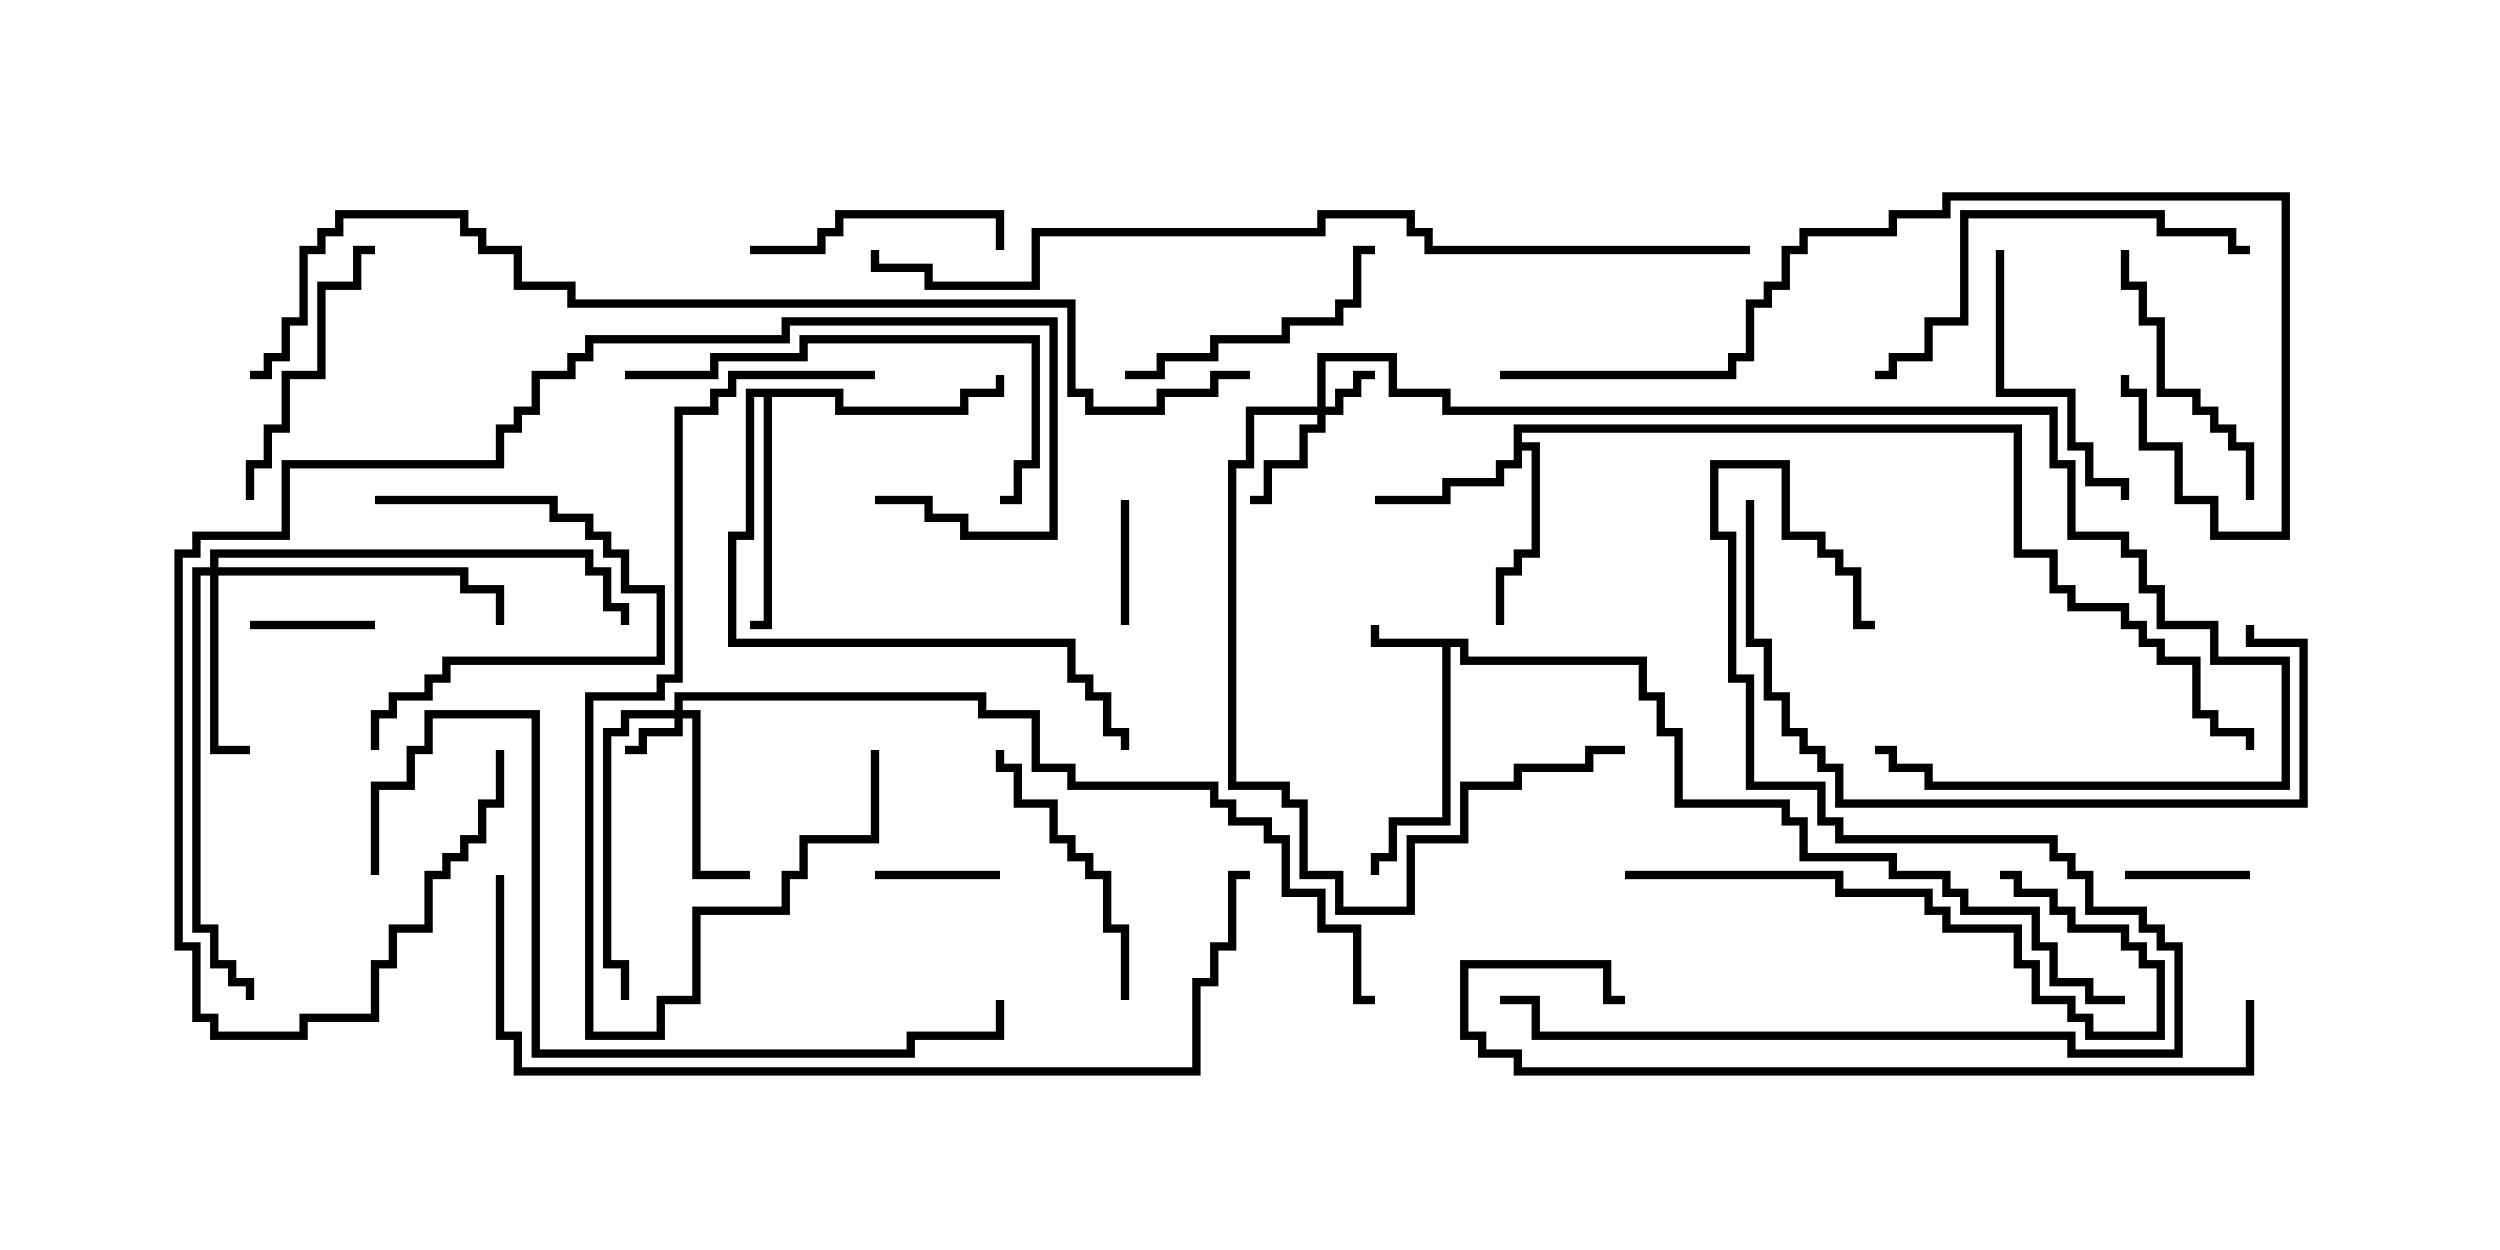 <svg version="1.1" width="30" height="15" xmlns="http://www.w3.org/2000/svg"><path d="M17.621,7.664L17.621,7.879L19.764,7.879L19.764,8.307L19.979,8.307L19.979,8.736L20.193,8.736L20.193,9.593L21.479,9.593L21.479,9.807L21.693,9.807L21.693,10.236L22.764,10.236L22.764,10.45L23.407,10.45L23.407,10.664L23.621,10.664L23.621,10.879L24.479,10.879L24.479,11.307L24.693,11.307L24.693,11.736L25.121,11.736L25.121,11.95L25.5,11.95L25.5,12.05L25.021,12.05L25.021,11.836L24.593,11.836L24.593,11.407L24.379,11.407L24.379,10.979L23.521,10.979L23.521,10.764L23.307,10.764L23.307,10.55L22.664,10.55L22.664,10.336L21.593,10.336L21.593,9.907L21.379,9.907L21.379,9.693L20.093,9.693L20.093,8.836L19.879,8.836L19.879,8.407L19.664,8.407L19.664,7.979L17.521,7.979L17.521,7.764L17.407,7.764L17.407,9.907L16.764,9.907L16.764,10.336L16.55,10.336L16.55,10.5L16.45,10.5L16.45,10.236L16.664,10.236L16.664,9.807L17.307,9.807L17.307,7.764L16.45,7.764L16.45,7.5L16.55,7.5L16.55,7.664z" stroke="none"/><path d="M18.164,5.093L24.264,5.093L24.264,6.593L24.693,6.593L24.693,7.021L24.907,7.021L24.907,7.236L25.55,7.236L25.55,7.45L25.764,7.45L25.764,7.664L25.979,7.664L25.979,7.879L26.407,7.879L26.407,8.521L26.621,8.521L26.621,8.736L27.05,8.736L27.05,9L26.95,9L26.95,8.836L26.521,8.836L26.521,8.621L26.307,8.621L26.307,7.979L25.879,7.979L25.879,7.764L25.664,7.764L25.664,7.55L25.45,7.55L25.45,7.336L24.807,7.336L24.807,7.121L24.593,7.121L24.593,6.693L24.164,6.693L24.164,5.193L18.264,5.193L18.264,5.307L18.479,5.307L18.479,6.693L18.264,6.693L18.264,6.907L18.05,6.907L18.05,7.5L17.95,7.5L17.95,6.807L18.164,6.807L18.164,6.593L18.379,6.593L18.379,5.407L18.264,5.407L18.264,5.621L18.05,5.621L18.05,5.836L17.407,5.836L17.407,6.05L16.5,6.05L16.5,5.95L17.307,5.95L17.307,5.736L17.95,5.736L17.95,5.521L18.164,5.521z" stroke="none"/><path d="M10.121,4.664L10.121,4.879L11.521,4.879L11.521,4.664L11.95,4.664L11.95,4.5L12.05,4.5L12.05,4.764L11.621,4.764L11.621,4.979L10.021,4.979L10.021,4.764L9.264,4.764L9.264,7.55L9,7.55L9,7.45L9.164,7.45L9.164,4.764L9.05,4.764L9.05,6.479L8.836,6.479L8.836,7.664L12.907,7.664L12.907,8.093L13.121,8.093L13.121,8.307L13.336,8.307L13.336,8.736L13.55,8.736L13.55,9L13.45,9L13.45,8.836L13.236,8.836L13.236,8.407L13.021,8.407L13.021,8.193L12.807,8.193L12.807,7.764L8.736,7.764L8.736,6.379L8.95,6.379L8.95,4.664z" stroke="none"/><path d="M8.093,8.521L8.093,8.307L11.836,8.307L11.836,8.521L12.479,8.521L12.479,9.164L12.907,9.164L12.907,9.379L14.621,9.379L14.621,9.593L14.836,9.593L14.836,9.807L15.264,9.807L15.264,10.021L15.479,10.021L15.479,10.664L15.907,10.664L15.907,11.093L16.336,11.093L16.336,11.95L16.5,11.95L16.5,12.05L16.236,12.05L16.236,11.193L15.807,11.193L15.807,10.764L15.379,10.764L15.379,10.121L15.164,10.121L15.164,9.907L14.736,9.907L14.736,9.693L14.521,9.693L14.521,9.479L12.807,9.479L12.807,9.264L12.379,9.264L12.379,8.621L11.736,8.621L11.736,8.407L8.193,8.407L8.193,8.521L8.407,8.521L8.407,10.45L9,10.45L9,10.55L8.307,10.55L8.307,8.621L8.193,8.621L8.193,8.836L7.764,8.836L7.764,9.05L7.5,9.05L7.5,8.95L7.664,8.95L7.664,8.736L8.093,8.736L8.093,8.621L7.55,8.621L7.55,8.836L7.336,8.836L7.336,11.521L7.55,11.521L7.55,12L7.45,12L7.45,11.621L7.236,11.621L7.236,8.736L7.45,8.736L7.45,8.521z" stroke="none"/><path d="M15.807,4.879L15.807,4.236L16.764,4.236L16.764,4.664L17.407,4.664L17.407,4.879L24.693,4.879L24.693,5.521L24.907,5.521L24.907,6.379L25.55,6.379L25.55,6.593L25.764,6.593L25.764,7.021L25.979,7.021L25.979,7.45L26.621,7.45L26.621,7.879L27.479,7.879L27.479,9.479L23.093,9.479L23.093,9.264L22.664,9.264L22.664,9.05L22.5,9.05L22.5,8.95L22.764,8.95L22.764,9.164L23.193,9.164L23.193,9.379L27.379,9.379L27.379,7.979L26.521,7.979L26.521,7.55L25.879,7.55L25.879,7.121L25.664,7.121L25.664,6.693L25.45,6.693L25.45,6.479L24.807,6.479L24.807,5.621L24.593,5.621L24.593,4.979L17.307,4.979L17.307,4.764L16.664,4.764L16.664,4.336L15.907,4.336L15.907,4.879L16.021,4.879L16.021,4.664L16.236,4.664L16.236,4.45L16.5,4.45L16.5,4.55L16.336,4.55L16.336,4.764L16.121,4.764L16.121,4.979L15.907,4.979L15.907,5.193L15.693,5.193L15.693,5.621L15.264,5.621L15.264,6.05L15,6.05L15,5.95L15.164,5.95L15.164,5.521L15.593,5.521L15.593,5.093L15.807,5.093L15.807,4.979L15.05,4.979L15.05,5.621L14.836,5.621L14.836,9.379L15.479,9.379L15.479,9.593L15.693,9.593L15.693,10.45L16.121,10.45L16.121,10.879L16.879,10.879L16.879,10.021L17.521,10.021L17.521,9.379L18.164,9.379L18.164,9.164L19.021,9.164L19.021,8.95L19.5,8.95L19.5,9.05L19.121,9.05L19.121,9.264L18.264,9.264L18.264,9.479L17.621,9.479L17.621,10.121L16.979,10.121L16.979,10.979L16.021,10.979L16.021,10.55L15.593,10.55L15.593,9.693L15.379,9.693L15.379,9.479L14.736,9.479L14.736,5.521L14.95,5.521L14.95,4.879z" stroke="none"/><path d="M2.521,6.807L2.521,6.593L7.121,6.593L7.121,6.807L7.336,6.807L7.336,7.236L7.55,7.236L7.55,7.5L7.45,7.5L7.45,7.336L7.236,7.336L7.236,6.907L7.021,6.907L7.021,6.693L2.621,6.693L2.621,6.807L5.621,6.807L5.621,7.021L6.05,7.021L6.05,7.5L5.95,7.5L5.95,7.121L5.521,7.121L5.521,6.907L2.621,6.907L2.621,8.95L3,8.95L3,9.05L2.521,9.05L2.521,6.907L2.407,6.907L2.407,11.093L2.621,11.093L2.621,11.521L2.836,11.521L2.836,11.736L3.05,11.736L3.05,12L2.95,12L2.95,11.836L2.736,11.836L2.736,11.621L2.521,11.621L2.521,11.193L2.307,11.193L2.307,6.807z" stroke="none"/><path d="M13.45,6L13.55,6L13.55,7.5L13.45,7.5z" stroke="none"/><path d="M25.5,10.55L25.5,10.45L27,10.45L27,10.55z" stroke="none"/><path d="M10.5,10.55L10.5,10.45L12,10.45L12,10.55z" stroke="none"/><path d="M4.5,7.45L4.5,7.55L3,7.55L3,7.45z" stroke="none"/><path d="M4.5,6.05L4.5,5.95L6.693,5.95L6.693,6.164L7.121,6.164L7.121,6.379L7.336,6.379L7.336,6.593L7.55,6.593L7.55,7.021L7.979,7.021L7.979,7.979L5.407,7.979L5.407,8.193L5.193,8.193L5.193,8.407L4.764,8.407L4.764,8.621L4.55,8.621L4.55,9L4.45,9L4.45,8.521L4.664,8.521L4.664,8.307L5.093,8.307L5.093,8.093L5.307,8.093L5.307,7.879L7.879,7.879L7.879,7.121L7.45,7.121L7.45,6.693L7.236,6.693L7.236,6.479L7.021,6.479L7.021,6.264L6.593,6.264L6.593,6.05z" stroke="none"/><path d="M9,3.05L9,2.95L9.807,2.95L9.807,2.736L10.021,2.736L10.021,2.521L12.05,2.521L12.05,3L11.95,3L11.95,2.621L10.121,2.621L10.121,2.836L9.907,2.836L9.907,3.05z" stroke="none"/><path d="M3.05,6L2.95,6L2.95,5.521L3.164,5.521L3.164,5.093L3.379,5.093L3.379,4.45L3.807,4.45L3.807,3.379L4.236,3.379L4.236,2.95L4.5,2.95L4.5,3.05L4.336,3.05L4.336,3.479L3.907,3.479L3.907,4.55L3.479,4.55L3.479,5.193L3.264,5.193L3.264,5.621L3.05,5.621z" stroke="none"/><path d="M13.5,4.55L13.5,4.45L13.879,4.45L13.879,4.236L14.521,4.236L14.521,4.021L15.379,4.021L15.379,3.807L16.021,3.807L16.021,3.593L16.236,3.593L16.236,2.95L16.5,2.95L16.5,3.05L16.336,3.05L16.336,3.693L16.121,3.693L16.121,3.907L15.479,3.907L15.479,4.121L14.621,4.121L14.621,4.336L13.979,4.336L13.979,4.55z" stroke="none"/><path d="M11.95,9L12.05,9L12.05,9.164L12.264,9.164L12.264,9.593L12.693,9.593L12.693,10.021L12.907,10.021L12.907,10.236L13.121,10.236L13.121,10.45L13.336,10.45L13.336,11.093L13.55,11.093L13.55,12L13.45,12L13.45,11.193L13.236,11.193L13.236,10.55L13.021,10.55L13.021,10.336L12.807,10.336L12.807,10.121L12.593,10.121L12.593,9.693L12.164,9.693L12.164,9.264L11.95,9.264z" stroke="none"/><path d="M23.95,3L24.05,3L24.05,4.664L24.907,4.664L24.907,5.307L25.121,5.307L25.121,5.736L25.55,5.736L25.55,6L25.45,6L25.45,5.836L25.021,5.836L25.021,5.407L24.807,5.407L24.807,4.764L23.95,4.764z" stroke="none"/><path d="M25.45,3L25.55,3L25.55,3.379L25.764,3.379L25.764,3.807L25.979,3.807L25.979,4.664L26.407,4.664L26.407,4.879L26.621,4.879L26.621,5.093L26.836,5.093L26.836,5.307L27.05,5.307L27.05,6L26.95,6L26.95,5.407L26.736,5.407L26.736,5.193L26.521,5.193L26.521,4.979L26.307,4.979L26.307,4.764L25.879,4.764L25.879,3.907L25.664,3.907L25.664,3.479L25.45,3.479z" stroke="none"/><path d="M10.45,9L10.55,9L10.55,10.121L9.693,10.121L9.693,10.55L9.479,10.55L9.479,10.979L8.407,10.979L8.407,12.05L7.979,12.05L7.979,12.479L7.021,12.479L7.021,8.307L7.879,8.307L7.879,8.093L8.093,8.093L8.093,4.879L8.521,4.879L8.521,4.664L8.736,4.664L8.736,4.45L10.5,4.45L10.5,4.55L8.836,4.55L8.836,4.764L8.621,4.764L8.621,4.979L8.193,4.979L8.193,8.193L7.979,8.193L7.979,8.407L7.121,8.407L7.121,12.379L7.879,12.379L7.879,11.95L8.307,11.95L8.307,10.879L9.379,10.879L9.379,10.45L9.593,10.45L9.593,10.021L10.45,10.021z" stroke="none"/><path d="M19.5,10.55L19.5,10.45L22.121,10.45L22.121,10.664L23.193,10.664L23.193,10.879L23.407,10.879L23.407,11.093L24.264,11.093L24.264,11.521L24.479,11.521L24.479,11.95L24.907,11.95L24.907,12.164L25.121,12.164L25.121,12.379L25.879,12.379L25.879,11.621L25.664,11.621L25.664,11.407L25.45,11.407L25.45,11.193L24.807,11.193L24.807,10.979L24.593,10.979L24.593,10.764L24.164,10.764L24.164,10.55L24,10.55L24,10.45L24.264,10.45L24.264,10.664L24.693,10.664L24.693,10.879L24.907,10.879L24.907,11.093L25.55,11.093L25.55,11.307L25.764,11.307L25.764,11.521L25.979,11.521L25.979,12.479L25.021,12.479L25.021,12.264L24.807,12.264L24.807,12.05L24.379,12.05L24.379,11.621L24.164,11.621L24.164,11.193L23.307,11.193L23.307,10.979L23.093,10.979L23.093,10.764L22.021,10.764L22.021,10.55z" stroke="none"/><path d="M27,2.95L27,3.05L26.736,3.05L26.736,2.836L25.879,2.836L25.879,2.621L23.621,2.621L23.621,3.907L23.193,3.907L23.193,4.336L22.764,4.336L22.764,4.55L22.5,4.55L22.5,4.45L22.664,4.45L22.664,4.236L23.093,4.236L23.093,3.807L23.521,3.807L23.521,2.521L25.979,2.521L25.979,2.736L26.836,2.736L26.836,2.95z" stroke="none"/><path d="M7.5,4.55L7.5,4.45L8.521,4.45L8.521,4.236L9.593,4.236L9.593,4.021L12.479,4.021L12.479,5.621L12.264,5.621L12.264,6.05L12,6.05L12,5.95L12.164,5.95L12.164,5.521L12.379,5.521L12.379,4.121L9.693,4.121L9.693,4.336L8.621,4.336L8.621,4.55z" stroke="none"/><path d="M5.95,9L6.05,9L6.05,9.693L5.836,9.693L5.836,10.121L5.621,10.121L5.621,10.336L5.407,10.336L5.407,10.55L5.193,10.55L5.193,11.193L4.764,11.193L4.764,11.621L4.55,11.621L4.55,12.264L3.693,12.264L3.693,12.479L2.521,12.479L2.521,12.264L2.307,12.264L2.307,11.407L2.093,11.407L2.093,6.593L2.307,6.593L2.307,6.379L3.379,6.379L3.379,5.521L5.95,5.521L5.95,5.093L6.164,5.093L6.164,4.879L6.379,4.879L6.379,4.45L6.807,4.45L6.807,4.236L7.021,4.236L7.021,4.021L9.379,4.021L9.379,3.807L12.693,3.807L12.693,6.479L11.521,6.479L11.521,6.264L11.093,6.264L11.093,6.05L10.5,6.05L10.5,5.95L11.193,5.95L11.193,6.164L11.621,6.164L11.621,6.379L12.593,6.379L12.593,3.907L9.479,3.907L9.479,4.121L7.121,4.121L7.121,4.336L6.907,4.336L6.907,4.55L6.479,4.55L6.479,4.979L6.264,4.979L6.264,5.193L6.05,5.193L6.05,5.621L3.479,5.621L3.479,6.479L2.407,6.479L2.407,6.693L2.193,6.693L2.193,11.307L2.407,11.307L2.407,12.164L2.621,12.164L2.621,12.379L3.593,12.379L3.593,12.164L4.45,12.164L4.45,11.521L4.664,11.521L4.664,11.093L5.093,11.093L5.093,10.45L5.307,10.45L5.307,10.236L5.521,10.236L5.521,10.021L5.736,10.021L5.736,9.593L5.95,9.593z" stroke="none"/><path d="M20.95,6L21.05,6L21.05,7.664L21.264,7.664L21.264,8.307L21.479,8.307L21.479,8.736L21.693,8.736L21.693,8.95L21.907,8.95L21.907,9.164L22.121,9.164L22.121,9.593L27.593,9.593L27.593,7.764L26.95,7.764L26.95,7.5L27.05,7.5L27.05,7.664L27.693,7.664L27.693,9.693L22.021,9.693L22.021,9.264L21.807,9.264L21.807,9.05L21.593,9.05L21.593,8.836L21.379,8.836L21.379,8.407L21.164,8.407L21.164,7.764L20.95,7.764z" stroke="none"/><path d="M18,12.05L18,11.95L18.479,11.95L18.479,12.379L24.907,12.379L24.907,12.593L26.093,12.593L26.093,11.407L25.879,11.407L25.879,11.193L25.664,11.193L25.664,10.979L25.021,10.979L25.021,10.55L24.807,10.55L24.807,10.336L24.593,10.336L24.593,10.121L22.021,10.121L22.021,9.907L21.807,9.907L21.807,9.479L20.95,9.479L20.95,8.193L20.736,8.193L20.736,6.479L20.521,6.479L20.521,5.521L21.479,5.521L21.479,6.379L21.907,6.379L21.907,6.593L22.121,6.593L22.121,6.807L22.336,6.807L22.336,7.45L22.5,7.45L22.5,7.55L22.236,7.55L22.236,6.907L22.021,6.907L22.021,6.693L21.807,6.693L21.807,6.479L21.379,6.479L21.379,5.621L20.621,5.621L20.621,6.379L20.836,6.379L20.836,8.093L21.05,8.093L21.05,9.379L21.907,9.379L21.907,9.807L22.121,9.807L22.121,10.021L24.693,10.021L24.693,10.236L24.907,10.236L24.907,10.45L25.121,10.45L25.121,10.879L25.764,10.879L25.764,11.093L25.979,11.093L25.979,11.307L26.193,11.307L26.193,12.693L24.807,12.693L24.807,12.479L18.379,12.479L18.379,12.05z" stroke="none"/><path d="M18,4.55L18,4.45L20.736,4.45L20.736,4.236L20.95,4.236L20.95,3.593L21.164,3.593L21.164,3.379L21.379,3.379L21.379,2.95L21.593,2.95L21.593,2.736L22.664,2.736L22.664,2.521L23.307,2.521L23.307,2.307L27.479,2.307L27.479,6.479L26.521,6.479L26.521,6.05L26.093,6.05L26.093,5.407L25.664,5.407L25.664,4.764L25.45,4.764L25.45,4.5L25.55,4.5L25.55,4.664L25.764,4.664L25.764,5.307L26.193,5.307L26.193,5.95L26.621,5.95L26.621,6.379L27.379,6.379L27.379,2.407L23.407,2.407L23.407,2.621L22.764,2.621L22.764,2.836L21.693,2.836L21.693,3.05L21.479,3.05L21.479,3.479L21.264,3.479L21.264,3.693L21.05,3.693L21.05,4.336L20.836,4.336L20.836,4.55z" stroke="none"/><path d="M26.95,12L27.05,12L27.05,12.907L18.164,12.907L18.164,12.693L17.736,12.693L17.736,12.479L17.521,12.479L17.521,11.521L19.336,11.521L19.336,11.95L19.5,11.95L19.5,12.05L19.236,12.05L19.236,11.621L17.621,11.621L17.621,12.379L17.836,12.379L17.836,12.593L18.264,12.593L18.264,12.807L26.95,12.807z" stroke="none"/><path d="M4.55,10.5L4.45,10.5L4.45,9.379L4.879,9.379L4.879,8.95L5.093,8.95L5.093,8.521L6.479,8.521L6.479,12.593L10.879,12.593L10.879,12.379L11.95,12.379L11.95,12L12.05,12L12.05,12.479L10.979,12.479L10.979,12.693L6.379,12.693L6.379,8.621L5.193,8.621L5.193,9.05L4.979,9.05L4.979,9.479L4.55,9.479z" stroke="none"/><path d="M5.95,10.5L6.05,10.5L6.05,12.379L6.264,12.379L6.264,12.807L14.307,12.807L14.307,11.736L14.521,11.736L14.521,11.307L14.736,11.307L14.736,10.45L15,10.45L15,10.55L14.836,10.55L14.836,11.407L14.621,11.407L14.621,11.836L14.407,11.836L14.407,12.907L6.164,12.907L6.164,12.479L5.95,12.479z" stroke="none"/><path d="M21,2.95L21,3.05L17.093,3.05L17.093,2.836L16.879,2.836L16.879,2.621L15.907,2.621L15.907,2.836L12.479,2.836L12.479,3.479L11.093,3.479L11.093,3.264L10.45,3.264L10.45,3L10.55,3L10.55,3.164L11.193,3.164L11.193,3.379L12.379,3.379L12.379,2.736L15.807,2.736L15.807,2.521L16.979,2.521L16.979,2.736L17.193,2.736L17.193,2.95z" stroke="none"/><path d="M15,4.45L15,4.55L14.621,4.55L14.621,4.764L13.979,4.764L13.979,4.979L13.021,4.979L13.021,4.764L12.807,4.764L12.807,3.693L6.807,3.693L6.807,3.479L6.164,3.479L6.164,3.05L5.736,3.05L5.736,2.836L5.521,2.836L5.521,2.621L4.121,2.621L4.121,2.836L3.907,2.836L3.907,3.05L3.693,3.05L3.693,3.907L3.479,3.907L3.479,4.336L3.264,4.336L3.264,4.55L3,4.55L3,4.45L3.164,4.45L3.164,4.236L3.379,4.236L3.379,3.807L3.593,3.807L3.593,2.95L3.807,2.95L3.807,2.736L4.021,2.736L4.021,2.521L5.621,2.521L5.621,2.736L5.836,2.736L5.836,2.95L6.264,2.95L6.264,3.379L6.907,3.379L6.907,3.593L12.907,3.593L12.907,4.664L13.121,4.664L13.121,4.879L13.879,4.879L13.879,4.664L14.521,4.664L14.521,4.45z" stroke="none"/></svg>